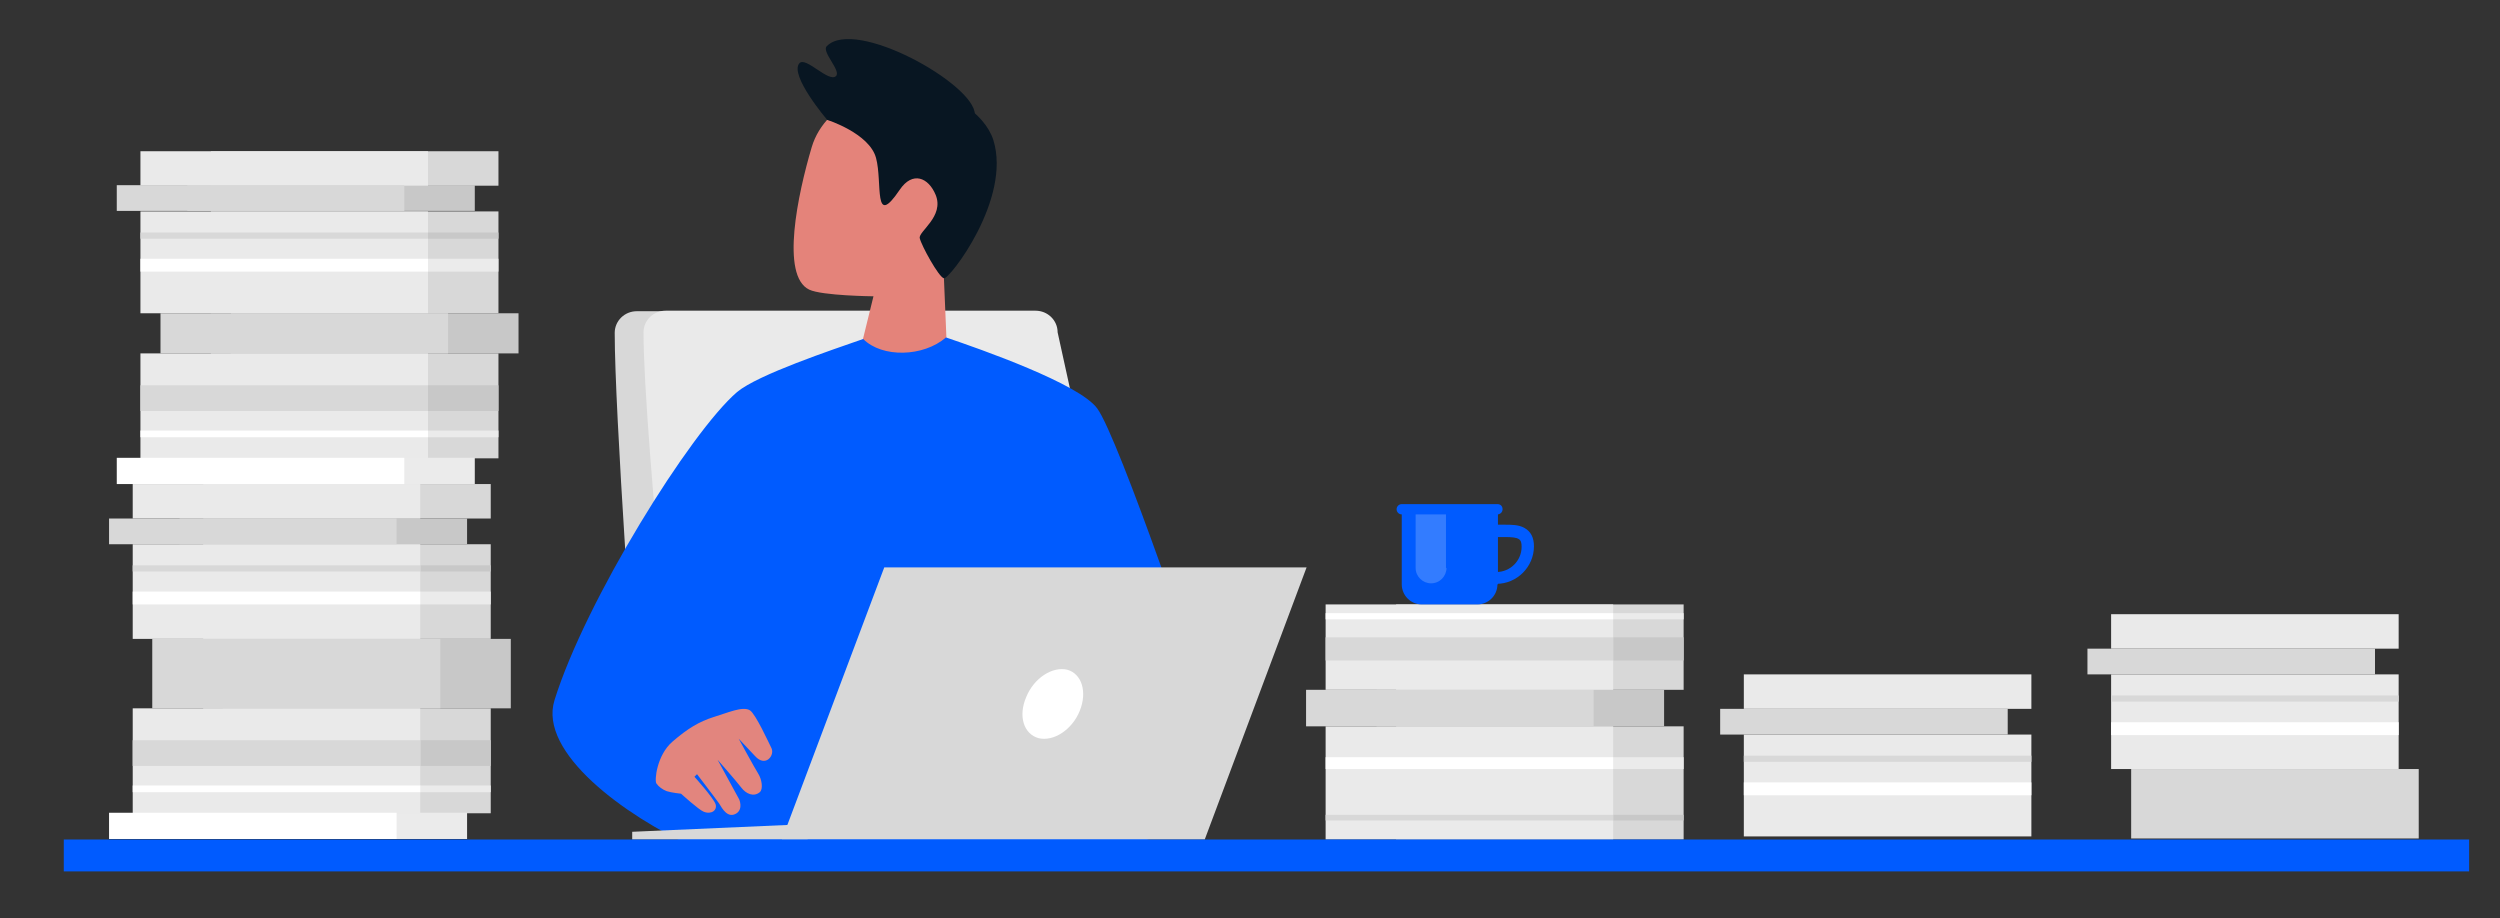 <svg version="1.1" id="Layer_1" xmlns="http://www.w3.org/2000/svg" xmlns:xlink="http://www.w3.org/1999/xlink" x="0px" y="0px" viewBox="0 0 486 178.5" style="enable-background:new 0 0 486 178.5;" xml:space="preserve">
<rect x="0" y="0" width="486" height="178.5" fill="#333333" stroke="none"/>
<style type="text/css">
	.st0{fill:#D8D8D8;}
	.st1{fill:#EAEAEA;}
	.st2{fill:#E4837A;}
	.st3{fill:#081622;}
	.st4{fill:#005BFF;}
	.st5{fill:#E2857E;}
	.st6{opacity:0.9;}
	.st7{fill:#FFFFFF;}
	.st8{opacity:0.2;fill:#FFFFFF;}
</style>
<g id="XMLID_104_">
	<g id="XMLID_213_">
		<path id="XMLID_84_" class="st0" d="M219.3,154.3c0,2.5-2,4.6-4.6,4.6H138c-2.5,0-10.6,0-13.1-3c-1.8-25.1-5.4-75.9-5.4-91.2    c0-2.3,1.9-4.2,4.3-4.2h71.9c2.4,0,4.3,1.9,4.3,4.2L219.3,154.3z"/>
		<path id="XMLID_83_" class="st1" d="M225.3,154.3c0,2.5-2,4.6-4.6,4.6H144c-2.5,0-10.6,6.1-10.6,3.6c0,0-8.3-77.3-8.3-97.9    c0-2.3,1.9-4.2,4.3-4.2h71.9c2.4,0,4.3,1.9,4.3,4.2L225.3,154.3z"/>
	</g>
	<g id="XMLID_191_">
		<g id="XMLID_198_">
			<g id="XMLID_199_">
				<g id="XMLID_200_">
					<g id="XMLID_201_">
						<g id="XMLID_202_">
							<g id="XMLID_203_">
								<g id="XMLID_204_">
									<g id="_x30_1_3_x2F_4_3_">
										<g id="XMLID_205_">
											<g id="head_16_">
												<path id="XMLID_82_" class="st2" d="M180.2,17.9c-7.7-2.8-19.7,1.6-22.4,10.7c-2.7,9.1-6.1,25-0.5,27.7              c2.5,1.2,12.5,1.3,12.5,1.3L167,69l17.2,1.8l-0.7-16.7C183.4,54.2,205.5,27.2,180.2,17.9z"/>
												<path id="XMLID_81_" class="st3" d="M160.8,23.3c0,0,8.2,2.6,9.5,7.4c1.3,4.8-0.6,13.9,4.6,6.2c2.5-3.7,5.6-2.4,7,1              c1.7,4.2-3.4,7.1-3.1,8.4c0.3,1.4,3.7,7.6,4.7,7.8c1,0.3,13.2-15.4,9.6-26.9C189.6,16.5,165.6,10.5,160.8,23.3z"/>
												<path id="XMLID_80_" class="st3" d="M160.8,23.3c0,0-7.4-8.7-5.4-11c1.2-1.4,5.7,3.8,7.1,2.5c1.1-1-2.8-4.7-1.8-5.8              c5.5-5.7,28.8,7.4,28.8,13.2C189.6,28,160.8,23.3,160.8,23.3z"/>
											</g>
										</g>
									</g>
								</g>
							</g>
						</g>
					</g>
				</g>
			</g>
		</g>
		<g id="male_10_">
			<g id="XMLID_193_">
				<g id="XMLID_102_">
					<path id="XMLID_103_" class="st4" d="M235.9,140.5c-1.5-6-18.5-55.6-22.6-61.1c-3.5-4.8-22.6-11.5-29.4-13.8       c-4.4,3.8-12.4,4-16.1,0.3c-6,2.1-20.4,6.9-24.5,10.3c-9.1,7.8-29.5,40.6-35.5,59.9c-3.2,10.2,13.7,22.5,27.1,28.6       c0,0-0.3,0-0.7,3.1c1.7,0.5,79.2-1.4,79.2-1.4C219.6,163.5,241.3,162,235.9,140.5z"/>
				</g>
			</g>
			<path id="XMLID_78_" class="st5" d="M145.8,138.1c1.1,0.7,3.7,6.4,4.2,7.4c0.6,1.4-1.2,3.7-3.2,1.5c-1.6-1.7-3.2-3.4-3.2-3.4     s3.1,5.7,3.8,6.8c0.7,1.1,1,3,0.3,3.6c-1.2,1-2.7,0.3-3.6-0.9c-0.9-1.2-4.6-5.4-4.6-5.4l4.2,7.7c0,0,0.8,1.8-0.5,2.7     c-1.7,1.1-2.8-0.9-3.4-1.9c-0.7-1-4.3-5.7-4.3-5.7L135,151c0,0,3.6,4,4.1,5.3c0.4,1.2-0.8,2.1-2.3,1.5c-1-0.4-4.4-3.5-4.4-3.5     s-1.9-0.2-2.8-0.5c-0.8-0.3-1.6-0.9-2-1.5c-0.4-0.6,0.1-5.5,3.1-8.1c3-2.6,5.2-3.9,8-4.8C141.4,138.6,144.4,137.2,145.8,138.1z"/>
		</g>
	</g>
	<g id="XMLID_105_">
		<g id="XMLID_174_">
			<g id="XMLID_183_" class="st6">
				<rect id="XMLID_77_" x="271.4" y="141.2" class="st1" width="55.9" height="22"/>
				<polygon id="XMLID_76_" class="st0" points="323.5,134.1 323.5,134.1 267.6,134.1 267.6,141.2 323.5,141.2     "/>
				<rect id="XMLID_75_" x="271.4" y="117.5" class="st1" width="55.9" height="16.6"/>
				<rect id="XMLID_74_" x="271.4" y="119.2" class="st7" width="55.9" height="1.2"/>
				<rect id="XMLID_73_" x="271.4" y="123.9" class="st0" width="55.9" height="4.5"/>
				<rect id="XMLID_72_" x="271.4" y="147.2" class="st7" width="55.9" height="2.3"/>
				<rect id="XMLID_71_" x="271.4" y="158.4" class="st0" width="55.9" height="1.1"/>
			</g>
			<g id="XMLID_175_">
				<rect id="XMLID_70_" x="257.7" y="141.2" class="st1" width="55.9" height="22"/>
				<polygon id="XMLID_69_" class="st0" points="309.8,134.1 309.8,134.1 253.9,134.1 253.9,141.2 309.8,141.2     "/>
				<rect id="XMLID_68_" x="257.7" y="117.5" class="st1" width="55.9" height="16.6"/>
				<rect id="XMLID_67_" x="257.7" y="119.2" class="st7" width="55.9" height="1.2"/>
				<rect id="XMLID_66_" x="257.7" y="123.9" class="st0" width="55.9" height="4.5"/>
				<rect id="XMLID_65_" x="257.7" y="147.2" class="st7" width="55.9" height="2.3"/>
				<rect id="XMLID_64_" x="257.7" y="158.4" class="st0" width="55.9" height="1.1"/>
			</g>
		</g>
		<g id="XMLID_170_">
			<g id="laptop_4_">
				<polygon id="XMLID_63_" class="st0" points="234.2,163.2 152,163.2 171.9,110.3 254,110.3     "/>
				<polygon id="XMLID_62_" class="st0" points="157,163.2 122.9,163.2 122.9,161.7 157,160.2     "/>
			</g>
			<path id="XMLID_61_" class="st7" d="M209.9,138.2c-1.5,3.7-5.1,6-8,5.3c-2.9-0.8-4-4.3-2.4-8c1.5-3.7,5.1-6,8-5.3     C210.3,131,211.4,134.5,209.9,138.2z"/>
		</g>
		<g id="XMLID_115_">
			<g id="XMLID_143_" class="st6">
				<g id="XMLID_157_">
					<g id="XMLID_159_">
						<rect id="XMLID_60_" x="39.5" y="105.8" class="st1" width="55.9" height="18.4"/>
						<polygon id="XMLID_59_" class="st0" points="43.3,137.6 43.3,137.7 99.3,137.7 99.3,124.2 43.3,124.2       "/>
						<rect id="XMLID_58_" x="39.5" y="137.7" class="st1" width="55.9" height="20.4"/>
						<rect id="XMLID_57_" x="39.5" y="152.7" class="st7" width="55.9" height="1.3"/>
						<rect id="XMLID_56_" x="39.5" y="143.9" class="st0" width="55.9" height="5"/>
						<rect id="XMLID_55_" x="39.5" y="115" class="st7" width="55.9" height="2.5"/>
						<rect id="XMLID_54_" x="39.5" y="109.9" class="st0" width="55.9" height="1.2"/>
						<g id="XMLID_160_">
							<rect id="XMLID_53_" x="39.5" y="94.1" class="st1" width="55.9" height="6.7"/>
							<rect id="XMLID_52_" x="34.9" y="100.8" class="st0" width="55.9" height="5"/>
						</g>
					</g>
					<rect id="XMLID_51_" x="34.9" y="158" class="st7" width="55.9" height="5.1"/>
				</g>
				<g id="XMLID_144_">
					<g id="XMLID_146_">
						<rect id="XMLID_50_" x="41" y="41.1" class="st1" width="55.9" height="19.8"/>
						<polygon id="XMLID_49_" class="st0" points="44.9,68.6 44.9,68.7 100.8,68.7 100.8,60.9 44.9,60.9       "/>
						<rect id="XMLID_48_" x="41" y="68.7" class="st1" width="55.9" height="20.4"/>
						<rect id="XMLID_47_" x="41" y="83.7" class="st7" width="55.9" height="1.3"/>
						<rect id="XMLID_46_" x="41" y="74.9" class="st0" width="55.9" height="5"/>
						<rect id="XMLID_45_" x="41" y="50.3" class="st7" width="55.9" height="2.5"/>
						<rect id="XMLID_44_" x="41" y="45.2" class="st0" width="55.9" height="1.2"/>
						<g id="XMLID_147_">
							<rect id="XMLID_43_" x="41" y="29.4" class="st1" width="55.9" height="6.7"/>
							<rect id="XMLID_42_" x="36.4" y="36" class="st0" width="55.9" height="5"/>
						</g>
					</g>
					<rect id="XMLID_41_" x="36.4" y="89" class="st7" width="55.9" height="5.1"/>
				</g>
			</g>
			<g id="XMLID_116_">
				<g id="XMLID_130_">
					<g id="XMLID_132_">
						<rect id="XMLID_40_" x="25.8" y="105.8" class="st1" width="55.9" height="18.4"/>
						<polygon id="XMLID_39_" class="st0" points="29.6,137.6 29.6,137.7 85.6,137.7 85.6,124.2 29.6,124.2       "/>
						<rect id="XMLID_38_" x="25.8" y="137.7" class="st1" width="55.9" height="20.4"/>
						<rect id="XMLID_37_" x="25.8" y="152.7" class="st7" width="55.9" height="1.3"/>
						<rect id="XMLID_36_" x="25.8" y="143.9" class="st0" width="55.9" height="5"/>
						<rect id="XMLID_35_" x="25.8" y="115" class="st7" width="55.9" height="2.5"/>
						<rect id="XMLID_34_" x="25.8" y="109.9" class="st0" width="55.9" height="1.2"/>
						<g id="XMLID_133_">
							<rect id="XMLID_33_" x="25.8" y="94.1" class="st1" width="55.9" height="6.7"/>
							<rect id="XMLID_32_" x="21.2" y="100.8" class="st0" width="55.9" height="5"/>
						</g>
					</g>
					<rect id="XMLID_31_" x="21.2" y="158" class="st7" width="55.9" height="5.1"/>
				</g>
				<g id="XMLID_117_">
					<g id="XMLID_119_">
						<rect id="XMLID_30_" x="27.3" y="41.1" class="st1" width="55.9" height="19.8"/>
						<polygon id="XMLID_29_" class="st0" points="31.2,68.6 31.2,68.7 87.1,68.7 87.1,60.9 31.2,60.9       "/>
						<rect id="XMLID_28_" x="27.3" y="68.7" class="st1" width="55.9" height="20.4"/>
						<rect id="XMLID_27_" x="27.3" y="83.7" class="st7" width="55.9" height="1.3"/>
						<rect id="XMLID_26_" x="27.3" y="74.9" class="st0" width="55.9" height="5"/>
						<rect id="XMLID_25_" x="27.3" y="50.3" class="st7" width="55.9" height="2.5"/>
						<rect id="XMLID_24_" x="27.3" y="45.2" class="st0" width="55.9" height="1.2"/>
						<g id="XMLID_120_">
							<rect id="XMLID_23_" x="27.3" y="29.4" class="st1" width="55.9" height="6.7"/>
							<rect id="XMLID_22_" x="22.7" y="36" class="st0" width="55.9" height="5"/>
						</g>
					</g>
					<rect id="XMLID_21_" x="22.7" y="89" class="st7" width="55.9" height="5.1"/>
				</g>
			</g>
		</g>
		<g id="XMLID_108_">
			<path id="XMLID_112_" class="st4" d="M290.9,113.5c-4,0-7.3-3.3-7.3-7.3c0-4.2,3.7-4.2,5.7-4.2c0.2,0,0.5,0,0.8,0     c0.5,0,1.1,0,1.6,0c0.3,0,0.5,0,0.8,0c1.3,0,2.7,0,3.8,0.6c1.3,0.7,1.9,1.9,1.9,3.6C298.2,110.2,294.9,113.5,290.9,113.5z      M289.4,104.4c-3.1,0-3.4,0.5-3.4,1.9c0,2.7,2.2,4.9,4.9,4.9c2.7,0,4.9-2.2,4.9-4.9c0-1.5-0.4-1.9-3.3-1.9c-0.2,0-0.5,0-0.7,0     c-0.5,0-1.1,0-1.7,0C289.9,104.4,289.6,104.4,289.4,104.4z"/>
			<path id="XMLID_16_" class="st4" d="M291.1,113.6c0,2.2-1.8,3.9-3.9,3.9h-10.8c-2.2,0-3.9-1.8-3.9-3.9V98.7h18.7V113.6z"/>
			<path id="XMLID_15_" class="st8" d="M281.2,110.4c0,1.6-1.3,3-3,3l0,0c-1.6,0-3-1.3-3-3V99h5.9V110.4z"/>
			<path id="XMLID_13_" class="st4" d="M292.1,99c0,0.6-0.5,1-1,1h-18.6c-0.6,0-1-0.5-1-1l0,0c0-0.6,0.5-1,1-1h18.6     C291.7,98,292.1,98.4,292.1,99L292.1,99z"/>
		</g>
		<g id="XMLID_106_">
			<rect id="XMLID_12_" x="12.4" y="163.2" class="st4" width="467.6" height="6.2"/>
		</g>
	</g>
</g>
<rect id="XMLID_11_" x="339" y="142.8" class="st1" width="55.9" height="19.8"/>
<rect id="XMLID_10_" x="339" y="152.1" class="st7" width="55.9" height="2.5"/>
<rect id="XMLID_9_" x="339" y="146.9" class="st0" width="55.9" height="1.2"/>
<g id="XMLID_95_">
	<rect id="XMLID_8_" x="339" y="131.1" class="st1" width="55.9" height="6.7"/>
	<rect id="XMLID_7_" x="334.4" y="137.8" class="st0" width="55.9" height="5"/>
</g>
<g id="XMLID_17_">
	<rect id="XMLID_6_" x="410.4" y="131.1" class="st1" width="55.9" height="18.4"/>
	<polygon id="XMLID_5_" class="st0" points="414.3,163 414.3,163 470.2,163 470.2,149.5 414.3,149.5  "/>
	<rect id="XMLID_4_" x="410.4" y="140.4" class="st7" width="55.9" height="2.5"/>
	<rect id="XMLID_3_" x="410.4" y="135.2" class="st0" width="55.9" height="1.2"/>
	<g id="XMLID_18_">
		<rect id="XMLID_2_" x="410.4" y="119.4" class="st1" width="55.9" height="6.7"/>
		<rect id="XMLID_1_" x="405.8" y="126.1" class="st0" width="55.9" height="5"/>
	</g>
</g>
<script xmlns=""/></svg>
